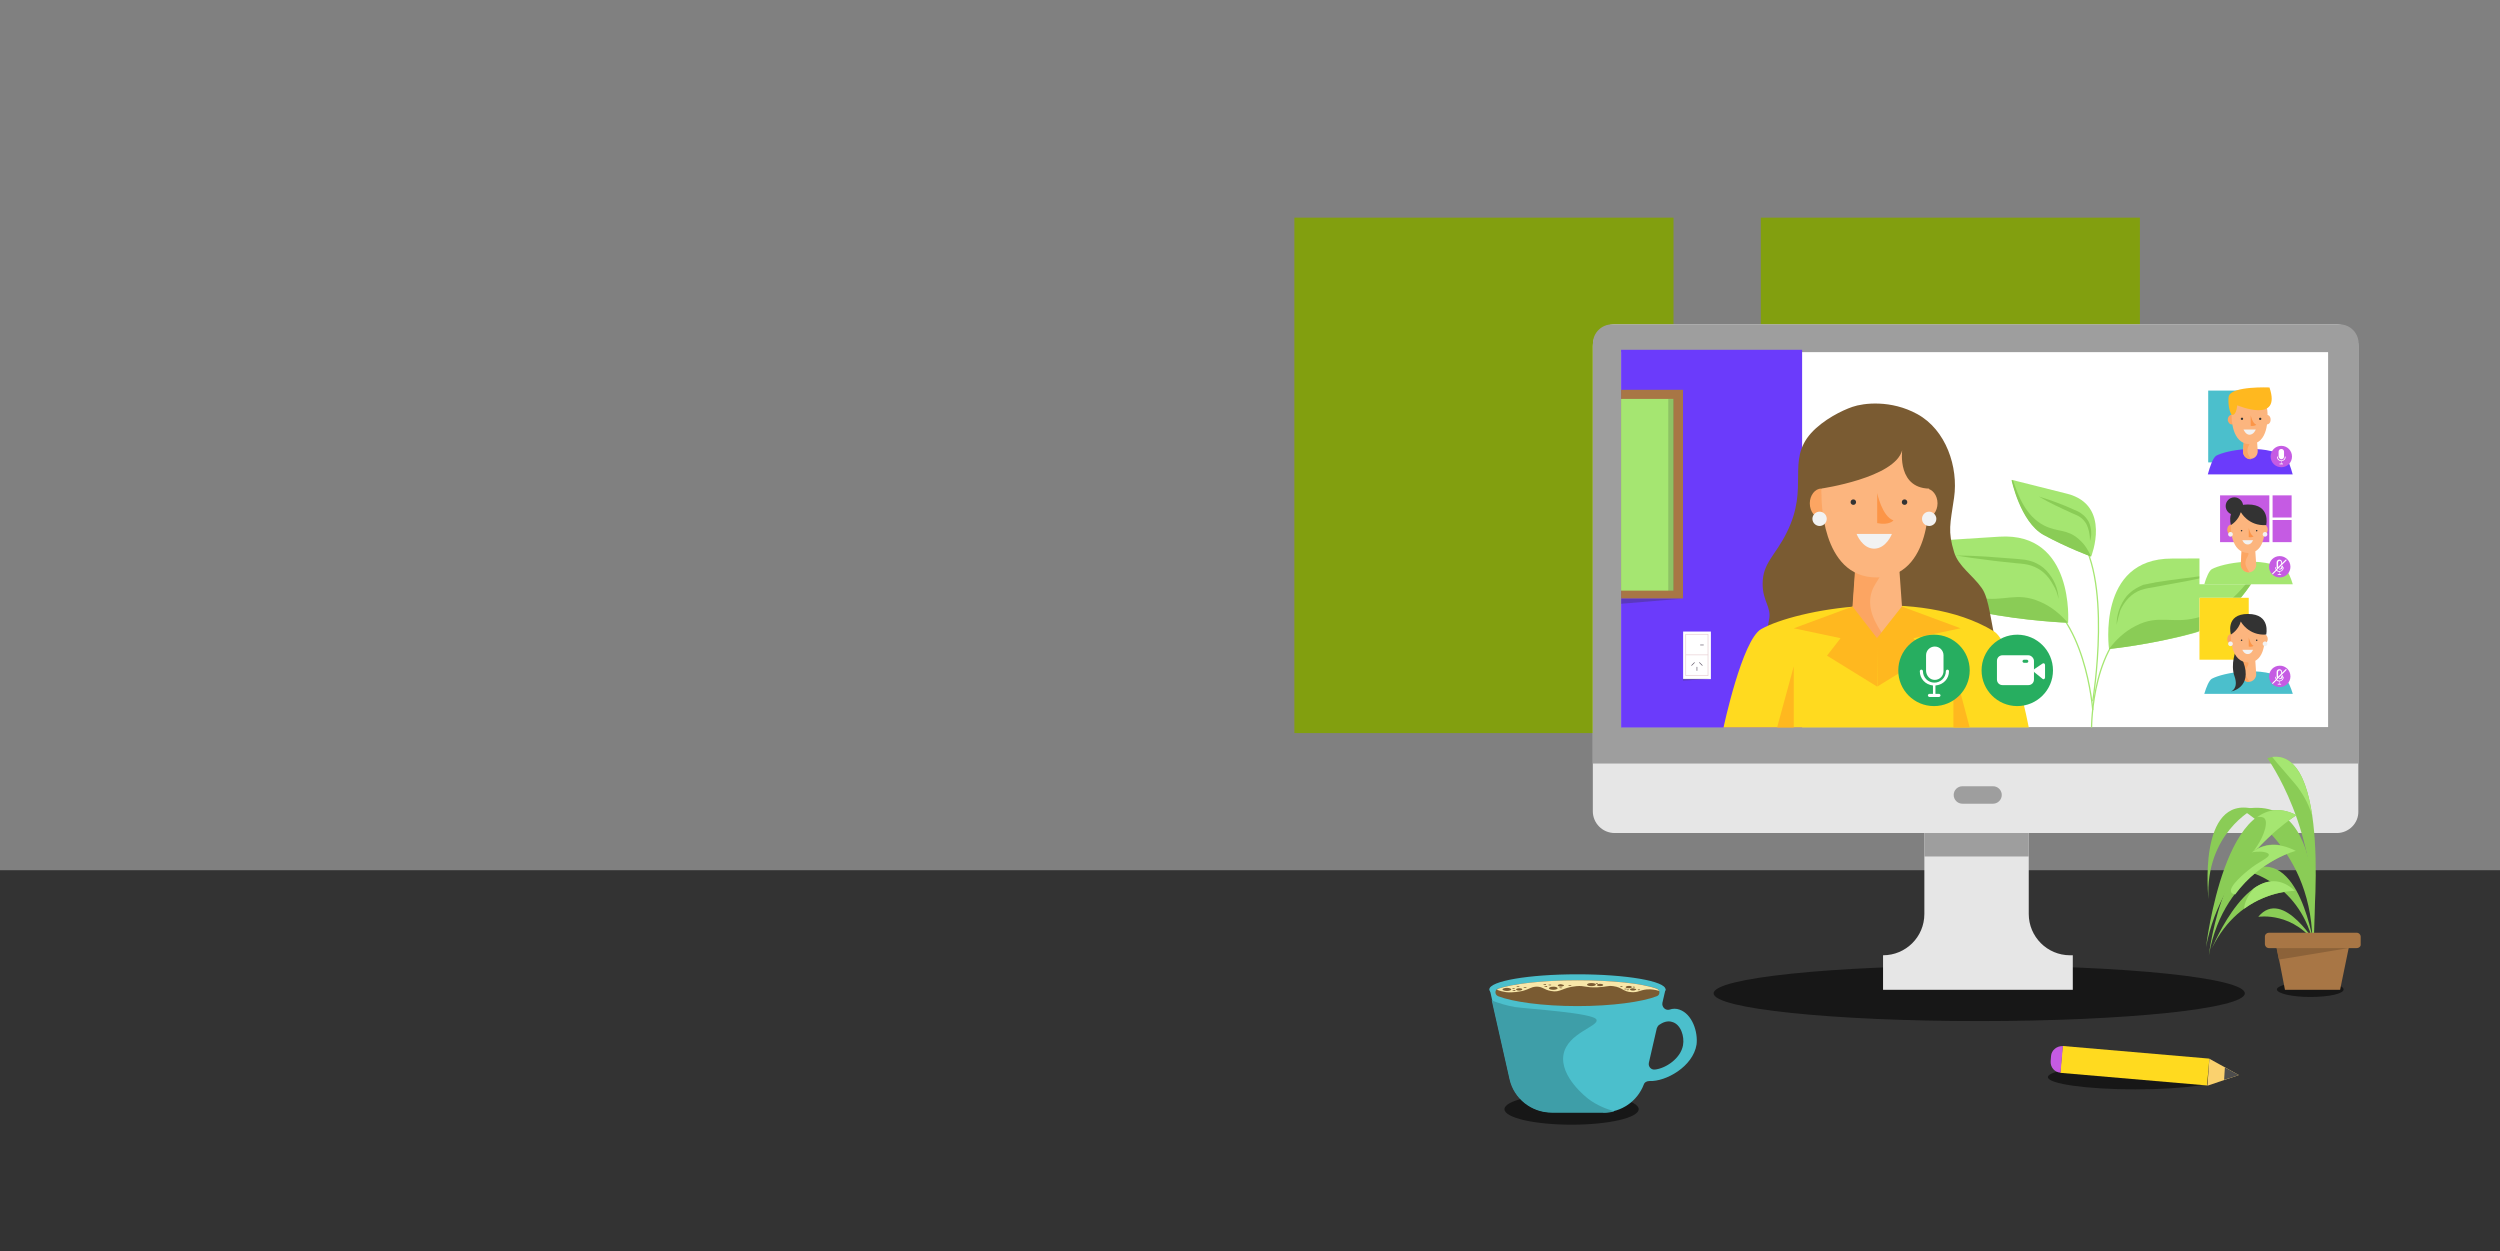<?xml version="1.0" encoding="utf-8"?>
<!-- Generator: Adobe Illustrator 24.1.0, SVG Export Plug-In . SVG Version: 6.00 Build 0)  -->
<svg version="1.1" id="Capa_1" xmlns="http://www.w3.org/2000/svg" xmlns:xlink="http://www.w3.org/1999/xlink" x="0px" y="0px"
	 viewBox="0 0 1918.3 960" style="enable-background:new 0 0 1918.3 960;" xml:space="preserve">
<rect x="0" y="0" width="1918.3" height="960" fill="#808080" stroke="none"/>
<style type="text/css">
	.st0{fill:#333333;}
	.st1{fill:#829F0F;}
	.st2{fill:#171717;}
	.st3{fill:#E6E6E6;}
	.st4{fill:#9E9E9E;}
	.st5{fill:#FFFFFF;}
	.st6{fill:#6B3BFB;}
	.st7{fill:none;stroke:#A5E671;stroke-miterlimit:10;}
	.st8{fill:#A5E671;}
	.st9{fill:#8ACC56;}
	.st10{fill:#7A5B32;}
	.st11{fill:#FFDA1F;}
	.st12{fill:#FCB57E;}
	.st13{fill:#FCA562;}
	.st14{fill:#F2F2F2;}
	.st15{fill:#FFB81F;}
	.st16{fill:none;}
	.st17{fill:#4BBFCC;}
	.st18{fill:#FC9547;}
	.st19{fill:#27AE60;}
	.st20{fill:#C55BE3;}
	.st21{fill:none;stroke:#5E5566;stroke-width:0.5;stroke-miterlimit:10;}
	.st22{fill:none;stroke:#E6CCD1;stroke-width:0.5;stroke-miterlimit:10;}
	.st23{opacity:0.3;fill:#333333;enable-background:new    ;}
	.st24{fill:#A87645;}
	.st25{opacity:0.2;fill:#333333;enable-background:new    ;}
	.st26{fill:#3E9EA8;}
	.st27{fill:#F8E7A9;}
	.st28{fill:#8C6239;}
	.st29{fill:#FAD16E;}
	.st30{fill:#4D4D4D;}
</style>
<path class="st0" d="M0,667.7V960h1857.9c33.6,0,62.3,0,62.3,0l1-292.3H0z"/>
<path class="st1" d="M1642,167h-290.9v395.5H1642V167z"/>
<path class="st1" d="M1284.1,167H993.2v395.5h290.9V167z"/>
<path class="st2" d="M1518.7,783.5c112.5,0,203.8-9.5,203.8-21.3c0-11.8-91.2-21.3-203.8-21.3s-203.8,9.5-203.8,21.3
	C1314.9,774,1406.1,783.5,1518.7,783.5z"/>
<path class="st3" d="M1793.1,639.2h-554.1c-9.4,0-16.8-7.6-16.8-16.7V265.6c0-9.4,7.6-16.7,16.8-16.7h553.8
	c9.4,0,16.8,7.6,16.8,16.7v356.8C1809.9,631.6,1802.3,639.2,1793.1,639.2z"/>
<path class="st4" d="M1809.9,585.9h-587.6V263.5c0-8.2,6.7-14.6,14.6-14.6h558.3c8.2,0,14.6,6.7,14.6,14.6V585.9z"/>
<path class="st4" d="M1529.3,616.7h-23.5c-3.7,0-6.7-3-6.7-6.7c0-3.7,3-6.7,6.7-6.7h23.5c3.7,0,6.7,3,6.7,6.7
	C1536,613.6,1533,616.7,1529.3,616.7z"/>
<path class="st3" d="M1556.7,701.3v-62.1h-80.1v62.1c0,17.7-14.3,31.7-31.7,31.7v26.5h145.6V733h-2.1
	C1570.8,733,1556.7,718.7,1556.7,701.3z"/>
<path class="st4" d="M1556.7,639.2h-80.1v18h80.1V639.2z"/>
<path class="st5" d="M1786.4,270.2h-542.5v287.7h542.5V270.2z"/>
<path class="st6" d="M1382.8,268.4h-138.9v289.8h138.9V268.4z"/>
<path class="st7" d="M1604.9,558.2c0,0,0-69.1,39.6-84.9"/>
<path class="st8" d="M1618.3,498c0,0-9.7-69.4,48.1-69.4c57.9-0.3,72.8-0.3,72.8-0.3s-23.4,48.4-55.7,57.5
	C1651.2,494.6,1618.3,498,1618.3,498z"/>
<path class="st9" d="M1685,474.2c-18.6,4.6-28.9-3-46.3,6.1c-8.5,4.3-15.2,10.7-20.4,17.7c0,0,32.9-3.3,65.2-12.5
	c32.3-8.8,55.7-57.5,55.7-57.5s-0.6,0-1.8,0C1726.4,445.3,1711.2,468.1,1685,474.2z"/>
<path class="st9" d="M1624.1,479.4c0-7.9,2.7-15.8,7.9-22.2c2.7-3,6.1-5.5,10-7.3c0.9-0.3,1.8-0.9,2.7-1.2l3.1-0.6
	c2.1-0.6,4-0.6,5.8-1.2c7.9-1.2,15.5-2.4,23.4-3.3l11.6-1.5c4-0.3,7.9-0.9,11.9-1.2c-4,0.9-7.6,1.8-11.6,2.7l-11.6,2.4
	c-7.6,1.5-15.5,2.7-23.2,4.3c-4,0.6-7.6,1.2-11.3,2.4c-3.4,1.2-6.7,3.3-9.4,6.1c-2.7,2.7-4.9,6.1-6.4,9.4
	C1625.9,471.8,1625,475.4,1624.1,479.4z"/>
<path class="st7" d="M1605.8,544.8c0,0-5.5-74.9-46.6-90.1"/>
<path class="st8" d="M1586.9,477.9c0,0,5.2-69.7-52.7-66.1c-57.9,3.7-72.5,4.6-72.5,4.6s26.5,46.9,59.4,53.6
	C1553.7,476.6,1586.9,477.9,1586.9,477.9z"/>
<path class="st9" d="M1518.7,458.7c18.9,3.3,28.6-4.9,46.6,3c8.8,3.7,15.8,9.7,21.3,16.1c0,0-33.2-1.2-65.8-7.9
	c-32.9-6.7-59.4-53.6-59.4-53.6s0.6,0,1.8,0C1475.4,432.5,1492.5,454.1,1518.7,458.7z"/>
<path class="st9" d="M1579.6,459.6c-0.9-4-2.1-7.6-4.3-11c-1.8-3.3-4-6.4-7-9.1c-2.7-2.4-6.1-4.3-9.7-5.5c-3.7-1.2-7.3-1.5-11.3-1.8
	c-7.9-0.9-15.5-1.5-23.5-2.7l-11.6-1.5c-4-0.6-7.9-1.2-11.6-1.8c4,0,7.9,0.3,11.9,0.3l11.9,0.6c7.9,0.6,15.8,1.2,23.5,1.8
	c1.8,0.3,4,0.3,5.8,0.6l3,0.6c0.9,0.3,1.8,0.6,3,0.9c4,1.5,7.6,3.7,10.4,6.7C1575.9,443.8,1579.3,451.7,1579.6,459.6z"/>
<path class="st7" d="M1605.8,538.1c0,0,16.1-98.3-13.1-129.7"/>
<path class="st8" d="M1604.6,427c0,0,15.8-39.3-18.3-48.1c-34.1-8.5-42.6-10.7-42.6-10.7s6.7,32,24.4,42
	C1585.7,420,1604.6,427,1604.6,427z"/>
<path class="st9" d="M1568.6,403.3c10.4,5.2,17.4,2.4,26.5,10.4c4.6,4,7.3,8.5,9.4,13.4c0,0-18.9-7-36.6-16.7
	c-17.7-10-24.4-42-24.4-42s0.3,0,1.2,0.3C1548.5,380.1,1554.3,396,1568.6,403.3z"/>
<path class="st9" d="M1603.7,415.1c0-4.9-0.9-9.4-3-13.4c-1.2-1.8-2.7-3.7-4.6-4.9c-1.8-1.2-4-2.1-6.1-3c-8.8-4-17.4-7.9-25.6-12.8
	c9.1,2.7,18.3,6.1,26.8,10c2.1,0.9,4.6,1.8,6.7,3.7c2.1,1.5,3.7,3.7,4.9,5.8C1604.9,405.4,1605.2,410.6,1603.7,415.1z"/>
<path class="st10" d="M1344.7,508.9c24.1,27.1,54.8,29.2,94.1,29.2c36.9,0,70.1-15.2,93.8-39.9c-5.2-21-6.1-38.7-11.9-46.9
	c-7-10-18-16.7-21.3-27.7c-4.9-16.1-3-21.3,0-41.7c3.4-23.4-6.1-52.1-28.3-64.2c-20.1-11-41.1-8.5-49.7-5.5
	c-7.9,2.7-22.2,9.7-31.7,20.1c-19.2,21.6-1.2,41.1-18.6,76.1c-8.8,18-18.6,23.4-18.6,39.6c0,13.7,7,17.7,4.9,27.7
	C1355.7,484.9,1352.7,505,1344.7,508.9z"/>
<path class="st11" d="M1529.6,484.2c-57-34.4-151.7-16.4-178.2-1.5c-14.6,8.2-28.9,75.5-28.9,75.5h234.2
	C1556.7,558.2,1544.6,493.1,1529.6,484.2z"/>
<path class="st12" d="M1440.4,489.7c-11,0-19.8-9.4-18.9-20.4l4-56.3h30.2l4,56.3C1460.2,480.3,1451.4,489.7,1440.4,489.7z"/>
<path class="st13" d="M1443.4,434.9c-2.4-9.1-13.4-10-18.6-17.4l-3.4,48.7c-0.9,13.1,9.4,24.1,22.5,24.1c0.9,0,1.8-0.3,2.7-0.3
	c-4.6-7.9-13.4-18.6-11.3-32.3C1437.3,446.2,1445.6,443.1,1443.4,434.9z"/>
<path class="st13" d="M1406.3,386.2c0,6.1-4,11.3-8.8,11.3s-8.8-4.9-8.8-11.3c0-6.1,4-11.3,8.8-11.3
	C1402.3,375.3,1406.3,380.1,1406.3,386.2z"/>
<path class="st12" d="M1397.7,380.1c0,0-1.2,63,42.3,63c43.3,0,39.9-62.4,39.9-62.4s7-47.8-39.9-47.8
	C1392.9,332.9,1397.7,380.1,1397.7,380.1z"/>
<path class="st12" d="M1486.7,386.2c0,6.1-4,11.3-8.8,11.3c-4.9,0-8.8-4.9-8.8-11.3c0-6.1,4-11.3,8.8-11.3
	C1482.7,374.9,1486.7,380.1,1486.7,386.2z"/>
<path class="st10" d="M1459.6,345.4c0,0-4.3,30.8,23.1,29.5c0,0,11.3-49.6-43.9-49.6c-55.7,0.3-41.4,49.6-41.4,49.6
	S1454.1,366.7,1459.6,345.4z"/>
<path class="st14" d="M1396.2,403.6c3,0,5.5-2.5,5.5-5.5c0-3-2.5-5.5-5.5-5.5s-5.5,2.5-5.5,5.5
	C1390.7,401.1,1393.2,403.6,1396.2,403.6z"/>
<path class="st14" d="M1485.8,398.1c0,3-2.4,5.5-5.5,5.5s-5.5-2.4-5.5-5.5c0-3,2.4-5.5,5.5-5.5C1483,392.6,1485.8,395,1485.8,398.1z
	"/>
<path class="st15" d="M1376.4,511.3l-12.8,46.9h12.8V511.3z"/>
<path class="st15" d="M1498.9,511.3l12.5,46.9h-12.5V511.3z"/>
<rect x="1633.8" y="247.8" class="st16" width="185.8" height="185.7"/>
<path class="st5" d="M1762.7,290.6h-74v73.7h74V290.6z"/>
<path class="st17" d="M1728.2,299.7h-33.8v55.1h33.8V299.7z"/>
<path class="st6" d="M1759.3,364.3c-1.5-5.5-3.7-12.5-6.1-14c-16.8-10-44.8-4.9-52.7-0.6c-2.4,1.5-4.9,8.5-6.4,14.3h65.2V364.3z"/>
<path class="st12" d="M1726.7,352.1c-3.3,0-5.8-2.7-5.5-6.1l1.2-16.7h8.8l1.2,16.7C1732.5,349.4,1730.1,352.1,1726.7,352.1z"/>
<path class="st13" d="M1726.7,338.4c-0.6-2.1-3.3-2.4-4.6-4.3l-0.9,12.2c-0.3,3.3,2.4,6.1,5.5,6.1c0.3,0,0.3,0,0.6,0
	c-1.2-1.8-3.3-4.6-2.7-7.9S1727,340.5,1726.7,338.4z"/>
<path class="st13" d="M1715.4,322c0,2.1-1.2,3.7-3,3.7c-1.5,0-3-1.8-3-3.7c0-1.8,1.2-3.7,3-3.7
	C1713.9,318.3,1715.4,319.8,1715.4,322z"/>
<path class="st12" d="M1712.4,319.8c0,0-0.3,21,14,21c14.6,0,13.4-21,13.4-21s2.4-16.1-13.4-16.1
	C1710.9,304,1712.4,319.8,1712.4,319.8z"/>
<path class="st12" d="M1742.3,322c0,2.1-1.2,3.7-3.1,3.7c-1.5,0-3-1.8-3-3.7c0-1.8,1.2-3.7,3-3.7
	C1741,318.3,1742.3,319.8,1742.3,322z"/>
<path class="st15" d="M1712.4,318.3c0,0,3.4,1.5,4.3-7.3c0,0,34.4,14.6,24.7-13.7c0,0-28.3-1.2-31.1,6.4
	C1709.4,306.1,1710,315.3,1712.4,318.3z"/>
<path class="st18" d="M1727,318.6c0,0,1.2,6.1,4.3,7.3c0,0-0.9,1.2-4.3,0.9V318.6z"/>
<path class="st0" d="M1721.2,321.4c0,0.3-0.3,0.9-0.9,0.9c-0.3,0-0.9-0.3-0.9-0.9c0-0.6,0.3-0.9,0.9-0.9
	C1720.9,320.4,1721.2,320.8,1721.2,321.4z"/>
<path class="st0" d="M1734.3,322.3c0.5,0,0.9-0.4,0.9-0.9c0-0.5-0.4-0.9-0.9-0.9c-0.5,0-0.9,0.4-0.9,0.9
	C1733.4,321.9,1733.8,322.3,1734.3,322.3z"/>
<path class="st14" d="M1721.5,329.6h9.4c0,0-1.5,4-4.9,4C1723.1,333.5,1721.5,329.6,1721.5,329.6z"/>
<path class="st18" d="M1440.4,378.3c0,0,3.7,18,12.5,21c0,0-3,4-12.5,2.1V378.3z"/>
<path class="st0" d="M1424.2,385.3c0,1.2-0.9,2.1-2.1,2.1c-1.2,0-2.1-0.9-2.1-2.1c0-1.2,0.9-2.1,2.1-2.1
	C1423.3,383.2,1424.2,384.1,1424.2,385.3z"/>
<path class="st0" d="M1463.5,385.3c0,1.2-0.9,2.1-2.1,2.1c-1.2,0-2.1-0.9-2.1-2.1c0-1.2,0.9-2.1,2.1-2.1
	C1462.6,383.2,1463.5,384.1,1463.5,385.3z"/>
<path class="st14" d="M1424.6,409.7h27.1c0,0-4.3,11.3-13.7,11.3C1428.8,420.9,1424.6,409.7,1424.6,409.7z"/>
<path class="st15" d="M1421.5,465.4l-45.1,16.7l35.9,7.6l-10.4,13.4l38.4,23.7v-37.1L1421.5,465.4z"/>
<path class="st15" d="M1459.3,465.4l45.1,16.7l-36.2,7.6l10.7,13.4l-38.4,23.7l-0.3-37.1L1459.3,465.4z"/>
<rect x="1487.6" y="464" class="st16" width="112.7" height="112.7"/>
<path class="st19" d="M1547.9,541.8c15.1,0,27.4-12.3,27.4-27.4c0-15.1-12.3-27.4-27.4-27.4c-15.1,0-27.4,12.3-27.4,27.4
	C1520.5,529.5,1532.8,541.8,1547.9,541.8z"/>
<path class="st5" d="M1556.4,502.8h-19.8c-2.4,0-4.3,1.8-4.3,4.3v14.3c0,2.4,1.8,4.3,4.3,4.3h19.8c2.4,0,4.3-1.8,4.3-4.3v-14.3
	C1560.7,505,1558.6,502.8,1556.4,502.8z M1555.2,508.6h-2.1c-0.6,0-1.2-0.6-1.2-1.2c0-0.6,0.6-1.2,1.2-1.2h2.1
	c0.6,0,1.2,0.6,1.2,1.2C1556.4,508,1555.8,508.6,1555.2,508.6z"/>
<path class="st5" d="M1569.2,510.4v9.4c0,1.2-1.2,1.8-1.8,1.2l-6.4-5.2c-0.6-0.6-0.6-1.8,0-2.4l6.4-4.3
	C1568.3,508.6,1569.2,509.2,1569.2,510.4z"/>
<rect x="1630.8" y="415.3" class="st16" width="185.8" height="185.7"/>
<path class="st5" d="M1761.7,458.7h-74v73.7h74V458.7z"/>
<path class="st11" d="M1725.5,458.7h-37.8v47.5h37.8V458.7z"/>
<path class="st17" d="M1759.3,532.4c-1.5-4.9-3.4-9.7-5.5-11c-18-11-48.1-5.2-56.6-0.6c-2.1,1.2-4.3,6.4-5.8,11.6H1759.3z"/>
<path class="st12" d="M1725.5,523.2c-3.3,0-6.4-3-6.1-6.4l1.2-18h9.4l1.2,18C1731.6,520.2,1728.8,523.2,1725.5,523.2z"/>
<path class="st13" d="M1725.2,508.3c-0.6-2.4-3.7-2.7-4.9-4.6l-0.9,13.1c-0.3,3.3,2.4,6.4,6.1,6.4c0.3,0,0.6,0,0.6,0
	c-1.2-2.1-3.7-4.9-3-8.5C1723.7,511.3,1725.8,510.7,1725.2,508.3z"/>
<path class="st0" d="M1715.8,498.6c0,0-4.6,11-1.2,20.4c3.3,9.4-2.7,11.6-2.7,11.6s16.8-2.7,9.4-22.8
	C1721.2,507.7,1720,503.1,1715.8,498.6z"/>
<path class="st13" d="M1714.5,490.3c0,1.8-1.2,3.7-2.7,3.7c-1.5,0-2.8-1.5-2.8-3.7c0-1.8,1.2-3.7,2.8-3.7
	C1713.3,486.7,1714.5,488.5,1714.5,490.3z"/>
<path class="st12" d="M1711.8,488.5c0,0-0.3,19.8,13.4,19.8c13.7,0,12.5-19.8,12.5-19.8s2.1-15.2-12.5-15.2
	C1710.3,473.6,1711.8,488.5,1711.8,488.5z"/>
<path class="st12" d="M1740.1,490.3c0,1.8-1.2,3.7-2.7,3.7c-1.5,0-2.7-1.5-2.7-3.7c0-1.8,1.2-3.7,2.7-3.7
	C1738.9,486.7,1740.1,488.5,1740.1,490.3z"/>
<path class="st0" d="M1719.4,476.9c0,0,5.8,11,19.5,10c0,0,3.7-15.8-14-15.8c-17.7,0-13.1,15.8-13.1,15.8S1717.6,483.6,1719.4,476.9
	z"/>
<path class="st14" d="M1738,495.8c1,0,1.8-0.8,1.8-1.8s-0.8-1.8-1.8-1.8s-1.8,0.8-1.8,1.8S1737,495.8,1738,495.8z"/>
<path class="st14" d="M1711.5,495.8c1,0,1.8-0.8,1.8-1.8s-0.8-1.8-1.8-1.8s-1.8,0.8-1.8,1.8S1710.5,495.8,1711.5,495.8z"/>
<path class="st18" d="M1725.5,489.1c0,0,1.2,5.5,3.7,6.4c0,0-0.9,1.2-3.7,0.6V489.1z"/>
<path class="st0" d="M1720.6,491.3c0,0.3-0.3,0.6-0.6,0.6c-0.3,0-0.6-0.3-0.6-0.6c0-0.3,0.3-0.6,0.6-0.6
	C1720.3,490.6,1720.6,490.9,1720.6,491.3z"/>
<path class="st0" d="M1732.2,491.3c0,0.3-0.3,0.6-0.6,0.6c-0.3,0-0.6-0.3-0.6-0.6c0-0.3,0.3-0.6,0.6-0.6
	C1731.9,490.6,1732.2,490.9,1732.2,491.3z"/>
<path class="st14" d="M1720.6,498.6h8.2c0,0-1.2,3.3-4,3.3C1721.8,501.9,1720.6,498.6,1720.6,498.6z"/>
<rect x="1709.9" y="488.3" class="st16" width="73.1" height="73.1"/>
<path class="st20" d="M1757.5,519c0,4.6-3.7,8.2-8.2,8.2c-4.6,0-8.2-3.7-8.2-8.2s3.6-8.2,8.2-8.2
	C1753.8,510.7,1757.5,514.4,1757.5,519z"/>
<path class="st5" d="M1754.4,513.5c0,0-0.3,0-0.6,0l-2.7,2.7v-0.6c0-1.2-0.9-2.1-2.1-2.1c-1.2,0-2.1,0.9-2.1,2.1v3.7
	c0,0.3,0,0.6,0.3,0.9l-0.6,0.6c-0.3-0.3-0.3-0.9-0.3-1.2c0-0.3,0-0.3-0.3-0.3c-0.3,0-0.3,0-0.3,0.3c0,0.6,0.3,1.2,0.6,1.8l-2.8,2.7
	c0,0,0,0.3,0,0.6c0,0,0,0,0.3,0h0.3l2.7-2.7c0.6,0.6,1.2,0.9,2.1,0.9v1.8h-0.9c-0.3,0-0.3,0-0.3,0.3c0,0.3,0,0.3,0.3,0.3h2.1
	c0.3,0,0.3,0,0.3-0.3c0-0.3,0-0.3-0.3-0.3h-0.9v-1.8c1.8-0.3,3.1-1.5,3.1-3.3c0-0.3,0-0.3-0.3-0.3c-0.3,0-0.3,0-0.3,0.3
	c0,1.5-1.2,2.7-2.7,2.7c-0.6,0-1.5-0.3-1.8-0.9l7-7C1754.7,513.8,1754.7,513.8,1754.4,513.5z M1748,519.3v-3.7
	c0-0.6,0.6-1.2,1.2-1.2s1.2,0.6,1.2,1.2v1.2L1748,519.3C1748,519.6,1748,519.3,1748,519.3z"/>
<path class="st5" d="M1750.5,518.7v0.6c0,0.6-0.6,1.2-1.2,1.2h-0.3c-0.3,0-0.3,0-0.3,0.3c0,0.3,0,0.3,0.3,0.3c0.3,0,0.3,0,0.6,0
	c1.2,0,2.1-0.9,2.1-2.1v-0.6c0-0.3,0-0.3-0.3-0.3C1750.8,518.3,1750.5,518.7,1750.5,518.7z"/>
<rect x="1630.8" y="330" class="st16" width="185.8" height="185.7"/>
<path class="st5" d="M1761.7,374.6h-74v73.7h74V374.6z"/>
<path class="st20" d="M1741.3,380.1h-37.8V416h37.8V380.1z"/>
<path class="st20" d="M1758.4,380.1h-14.6v17h14.6V380.1z"/>
<path class="st20" d="M1758.4,399h-14.6v17h14.6V399z"/>
<path class="st8" d="M1759.3,448.3c-1.5-4.9-3.4-9.7-5.5-11c-18-11-48.1-5.2-56.6-0.6c-2.1,1.2-4.3,6.4-5.8,11.6H1759.3z"/>
<path class="st12" d="M1725.5,439.2c-3.3,0-6.4-3-6.1-6.4l1.2-18h9.4l1.2,18C1731.6,436.1,1728.8,439.2,1725.5,439.2z"/>
<path class="st13" d="M1725.2,424.3c-0.6-2.4-3.7-2.7-4.9-4.6l-0.9,13.1c-0.3,3.3,2.4,6.4,6.1,6.4c0.3,0,0.6,0,0.6,0
	c-1.2-2.1-3.7-4.9-3-8.5C1723.7,427.3,1725.8,426.4,1725.2,424.3z"/>
<path class="st13" d="M1714.5,406.3c0,1.8-1.2,3.7-2.7,3.7c-1.5,0-2.8-1.5-2.8-3.7c0-1.8,1.2-3.7,2.8-3.7
	C1713.3,402.7,1714.5,404.5,1714.5,406.3z"/>
<path class="st12" d="M1711.8,404.5c0,0-0.3,19.8,13.4,19.8c13.7,0,12.5-19.8,12.5-19.8s2.1-15.2-12.5-15.2
	C1710.3,389.3,1711.8,404.5,1711.8,404.5z"/>
<path class="st12" d="M1740.1,406.3c0,1.8-1.2,3.7-2.7,3.7c-1.5,0-2.7-1.5-2.7-3.7c0-1.8,1.2-3.7,2.7-3.7
	C1738.9,402.7,1740.1,404.5,1740.1,406.3z"/>
<path class="st0" d="M1719.4,392.9c0,0,5.8,11,19.5,10c0,0,3.7-15.8-14-15.8c-17.7,0-13.1,15.8-13.1,15.8S1717.6,399.6,1719.4,392.9
	z"/>
<path class="st14" d="M1738,411.8c1,0,1.8-0.8,1.8-1.8s-0.8-1.8-1.8-1.8s-1.8,0.8-1.8,1.8S1737,411.8,1738,411.8z"/>
<path class="st0" d="M1721.2,388.3c0,3.7-3.1,6.7-6.7,6.7c-3.7,0-6.7-3-6.7-6.7s3-6.7,6.7-6.7
	C1718.2,381.6,1721.2,384.7,1721.2,388.3z"/>
<path class="st14" d="M1711.5,411.8c1,0,1.8-0.8,1.8-1.8s-0.8-1.8-1.8-1.8s-1.8,0.8-1.8,1.8S1710.5,411.8,1711.5,411.8z"/>
<path class="st18" d="M1725.5,405.1c0,0,1.2,5.5,3.7,6.4c0,0-0.9,1.2-3.7,0.6V405.1z"/>
<path class="st0" d="M1720.6,407.2c0,0.3-0.3,0.6-0.6,0.6c-0.3,0-0.6-0.3-0.6-0.6c0-0.3,0.3-0.6,0.6-0.6
	C1720.3,406.6,1720.6,406.9,1720.6,407.2z"/>
<path class="st0" d="M1732.2,407.2c0,0.3-0.3,0.6-0.6,0.6c-0.3,0-0.6-0.3-0.6-0.6c0-0.3,0.3-0.6,0.6-0.6
	C1731.9,406.6,1732.2,406.9,1732.2,407.2z"/>
<path class="st14" d="M1720.6,414.5h8.2c0,0-1.2,3.3-4,3.3C1721.8,417.9,1720.6,414.5,1720.6,414.5z"/>
<rect x="1709.9" y="403.1" class="st16" width="73.1" height="76.1"/>
<path class="st20" d="M1757.5,434.9c0,4.6-3.7,8.2-8.2,8.2c-4.6,0-8.2-3.7-8.2-8.2c0-4.6,3.6-8.2,8.2-8.2
	C1753.8,426.7,1757.5,430.4,1757.5,434.9z"/>
<path class="st5" d="M1754.4,429.4c0,0-0.3,0-0.6,0l-2.7,2.7v-0.6c0-1.2-0.9-2.1-2.1-2.1c-1.2,0-2.1,0.9-2.1,2.1v3.7
	c0,0.3,0,0.6,0.3,0.9l-0.6,0.6c-0.3-0.3-0.3-0.9-0.3-1.2c0-0.3,0-0.3-0.3-0.3c-0.3,0-0.3,0-0.3,0.3c0,0.6,0.3,1.2,0.6,1.8l-2.8,2.7
	c0,0,0,0.3,0,0.6c0,0,0,0,0.3,0h0.3l2.7-2.7c0.6,0.6,1.2,0.9,2.1,0.9v1.8h-0.9c-0.3,0-0.3,0-0.3,0.3c0,0.3,0,0.3,0.3,0.3h2.1
	c0.3,0,0.3,0,0.3-0.3c0-0.3,0-0.3-0.3-0.3h-0.9v-1.8c1.8-0.3,3.1-1.5,3.1-3.3c0-0.3,0-0.3-0.3-0.3c-0.3,0-0.3,0-0.3,0.3
	c0,1.5-1.2,2.7-2.7,2.7c-0.6,0-1.5-0.3-1.8-0.9l7-7C1754.7,429.8,1754.7,429.8,1754.4,429.4z M1748,435.2v-3.7
	c0-0.6,0.6-1.2,1.2-1.2s1.2,0.6,1.2,1.2v1.2L1748,435.2C1748,435.5,1748,435.2,1748,435.2z"/>
<path class="st5" d="M1750.5,434.6v0.6c0,0.6-0.6,1.2-1.2,1.2h-0.3c-0.3,0-0.3,0-0.3,0.3c0,0.3,0,0.3,0.3,0.3c0.3,0,0.3,0,0.6,0
	c1.2,0,2.1-0.9,2.1-2.1v-0.6c0-0.3,0-0.3-0.3-0.3C1750.8,434.3,1750.5,434.6,1750.5,434.6z"/>
<rect x="1709.9" y="317.8" class="st16" width="76.1" height="76.1"/>
<path class="st20" d="M1758.7,350.3c0,4.6-3.6,8.2-8.2,8.2c-4.6,0-8.2-3.7-8.2-8.2c0-4.6,3.7-8.2,8.2-8.2
	C1755,342.1,1758.7,345.7,1758.7,350.3z"/>
<path class="st5" d="M1750.5,352.4c1.2,0,2.1-0.9,2.1-2.1v-3.7c0-1.2-0.9-2.1-2.1-2.1s-2.1,0.9-2.1,2.1v3.7
	C1748.6,351.5,1749.6,352.4,1750.5,352.4z"/>
<path class="st5" d="M1753.8,350.6c0-0.3,0-0.3-0.3-0.3c-0.3,0-0.3,0-0.3,0.3c0,1.5-1.2,2.7-2.7,2.7s-2.7-1.2-2.7-2.7
	c0-0.3,0-0.3-0.3-0.3c-0.3,0-0.3,0-0.3,0.3c0,1.8,1.2,3,3.1,3.3v1.8h-0.9c-0.3,0-0.3,0-0.3,0.3c0,0.3,0,0.3,0.3,0.3h2.1
	c0.3,0,0.3,0,0.3-0.3c0-0.3,0-0.3-0.3-0.3h-0.9v-1.8C1752.6,353.6,1753.8,352.4,1753.8,350.6z"/>
<rect x="1423.6" y="464" class="st16" width="112.7" height="112.7"/>
<path class="st19" d="M1484,541.8c15.1,0,27.4-12.3,27.4-27.4c0-15.1-12.3-27.4-27.4-27.4s-27.4,12.3-27.4,27.4
	C1456.5,529.5,1468.8,541.8,1484,541.8z"/>
<path class="st5" d="M1484.6,521.7c3.7,0,6.7-3,6.7-6.7v-12.2c0-3.7-3-6.7-6.7-6.7s-6.7,3-6.7,6.7V515
	C1478.2,518.7,1480.9,521.7,1484.6,521.7z"/>
<path class="st5" d="M1495.5,515c0-0.6-0.6-1.2-1.2-1.2c-0.6,0-1.2,0.6-1.2,1.2c0,4.9-4,8.8-8.8,8.8c-4.9,0-8.8-4-8.8-8.8
	c0-0.6-0.6-1.2-1.2-1.2c-0.6,0-1.2,0.6-1.2,1.2c0,5.8,4.3,10.4,10.1,11v6.4h-2.7c-0.6,0-1.2,0.6-1.2,1.2c0,0.6,0.6,1.2,1.2,1.2h7.3
	c0.6,0,1.2-0.6,1.2-1.2c0-0.6-0.6-1.2-1.2-1.2h-2.7V526C1491.3,525.4,1495.5,520.8,1495.5,515z"/>
<path class="st5" d="M1312.8,484.6h-21.3v36.5h21.3V484.6z"/>
<path class="st21" d="M1302.1,511.7v3"/>
<path class="st21" d="M1303.9,508.3l2.4,2.4"/>
<path class="st21" d="M1300.3,508.3l-2.4,2.4"/>
<path class="st22" d="M1310.6,486.7h-17.1v31.7h17.1V486.7z"/>
<path class="st22" d="M1293.6,502.5h17.1"/>
<path class="st21" d="M1307.3,494.9h-2.7"/>
<path class="st23" d="M1291.4,520.8h21.3l-21.3,1.5V520.8z"/>
<path class="st23" d="M1291.4,459.3h-47.5v4L1291.4,459.3z"/>
<path class="st24" d="M1291.4,299.1h-47.5v160.1h47.5V299.1z"/>
<path class="st8" d="M1284.1,306.1h-40.2v147.1h40.2V306.1z"/>
<path class="st25" d="M1284.4,453.3V306.2h-4.3v147.1H1284.4z"/>
<path class="st2" d="M1798.3,759.2c0,3.4-11.6,5.8-25.6,5.8c-14,0-25.6-2.7-25.6-5.8c0-3,11.6-5.8,25.6-5.8
	C1786.7,753.1,1798.3,755.8,1798.3,759.2z"/>
<path class="st2" d="M1205.9,863c28.4,0,51.5-5.3,51.5-11.9c0-6.6-23-11.9-51.5-11.9c-28.4,0-51.5,5.3-51.5,11.9
	C1154.4,857.7,1177.4,863,1205.9,863z"/>
<path class="st17" d="M1288.7,774.7c-2.4-0.9-5.2-0.9-7.6,0c-3,0.9-6.1-1.8-5.5-5.2l2.4-10.4h-134.9l15.5,68.8
	c3.4,14.9,16.8,25.6,32.3,25.6h39.6c13.7,0,25.9-8.5,30.8-21.3c0.6-1.8,2.4-2.7,4.3-2.7c12.5,0.6,33.5-11,36.2-28
	C1303,791.8,1298.5,778.1,1288.7,774.7z M1291.4,802.1c-1.8,10-13.1,17.7-21.6,18.6c-3,0.3-5.2-2.4-4.6-5.2l6.1-26.5
	c0.3-0.9,0.9-1.8,1.5-2.4c3-2.1,6.7-3.7,10.4-2.4C1289.6,786,1292.7,795.1,1291.4,802.1z"/>
<path class="st17" d="M1278,759.2c0,6.4-30.2,11.6-67.6,11.6c-37.5,0-67.6-5.2-67.6-11.6c0-6.4,30.2-11.6,67.6-11.6
	C1247.6,747.6,1278,752.8,1278,759.2z"/>
<path class="st10" d="M1149.5,758.6c-2.7,0.9-2.7,4.6,0,5.8c11,4.3,34.1,7.6,60.9,7.6c26.8,0,50-3.3,60.9-7.6c2.7-0.9,2.7-4.9,0-5.8
	c-11-4-34.1-6.4-60.6-6.4S1160.5,754.9,1149.5,758.6z"/>
<path class="st26" d="M1230.2,853.9c3,0,5.8-0.3,8.5-1.2c-6.4-1.8-13.4-4.6-19.8-9.4c-1.2-0.9-22.2-17.1-19.2-34.1
	c3-16.7,27.4-21.6,25.3-26.8c-1.8-5.2-52.4-8.2-62.7-9.7c-5.2-0.9-13.1-3-17.7-5.2l13.7,60.6c3.3,14.9,16.8,25.6,32.3,25.6h39.6
	V853.9z"/>
<path class="st27" d="M1271,758.6c-11-4-34.1-6.4-60.6-6.4s-49.6,2.7-60.6,6.4c-0.6,0.3-0.9,0.6-1.2,0.9c2.4,0.9,4.9,1.5,7,1.8
	c5.5,0.6,10.7-0.6,12.5-0.9c5.8-1.5,6.4-3,10.4-3.3c5.2-0.3,6.1,2.4,11.6,3.3c7.3,1.5,8.5-2.7,19.5-3.7c6.7-0.6,6.4,1.2,15.8,0.9
	c7.6-0.3,8.2-1.5,12.5-0.9c7,0.9,7.6,4.3,14,4.6c5.2,0.3,6.1-1.5,11.6-2.1c3.7-0.3,7,0.3,9.7,1.2
	C1272.6,759.5,1272,758.9,1271,758.6z"/>
<path class="st10" d="M1159.6,759.2c0,0.6-1.5,1.2-3.3,1.2c-1.8,0-3.4-0.6-3.4-1.2s1.5-1.2,3.4-1.2
	C1158,758,1159.6,758.6,1159.6,759.2z"/>
<path class="st10" d="M1195.2,758.3c0,0.6-1.5,1.2-3.3,1.2c-1.8,0-3.4-0.6-3.4-1.2s1.5-1.2,3.4-1.2
	C1193.7,757,1195.2,757.7,1195.2,758.3z"/>
<path class="st10" d="M1221.1,756.7c1.9,0,3.4-0.5,3.4-1.2c0-0.7-1.5-1.2-3.4-1.2c-1.8,0-3.3,0.5-3.3,1.2
	C1217.7,756.2,1219.2,756.7,1221.1,756.7z"/>
<path class="st10" d="M1168.1,759.2c0,0.3-0.9,0.9-2.4,0.9c-1.2,0-2.4-0.3-2.4-0.9c0-0.3,0.9-0.9,2.4-0.9
	C1167.2,758.3,1168.1,758.6,1168.1,759.2z"/>
<path class="st10" d="M1200.1,756.1c0,0.3-0.9,0.9-2.4,0.9c-1.2,0-2.4-0.3-2.4-0.9c0-0.3,0.9-0.9,2.4-0.9
	C1199.2,755.5,1200.1,755.8,1200.1,756.1z"/>
<path class="st10" d="M1227.8,756.7c1.3,0,2.4-0.4,2.4-0.9c0-0.5-1.1-0.9-2.4-0.9c-1.3,0-2.4,0.4-2.4,0.9
	C1225.3,756.3,1226.4,756.7,1227.8,756.7z"/>
<path class="st10" d="M1255.5,759.2c0,0.3-0.9,0.9-2.4,0.9c-1.2,0-2.4-0.3-2.4-0.9c0-0.3,0.9-0.9,2.4-0.9
	C1254.6,758.6,1255.5,758.9,1255.5,759.2z"/>
<path class="st10" d="M1252.2,757.4c0,0.3-0.9,0.9-2.4,0.9c-1.5,0-2.4-0.3-2.4-0.9c0-0.3,0.9-0.9,2.4-0.9
	C1251.2,756.4,1252.2,757,1252.2,757.4z"/>
<path class="st10" d="M1162.9,760.1c0,0.3-0.6,0.3-1.2,0.3c-0.6,0-1.2-0.3-1.2-0.3c0-0.3,0.6-0.3,1.2-0.3
	C1162.3,759.5,1162.9,759.8,1162.9,760.1z"/>
<path class="st10" d="M1166,757c0,0.3-0.6,0.3-1.2,0.3c-0.6,0-1.2-0.3-1.2-0.3c0-0.3,0.6-0.3,1.2-0.3
	C1165.3,756.7,1166,757,1166,757z"/>
<path class="st10" d="M1170.2,758c0.7,0,1.2-0.1,1.2-0.3c0-0.2-0.5-0.3-1.2-0.3c-0.7,0-1.2,0.1-1.2,0.3
	C1169,757.8,1169.5,758,1170.2,758z"/>
<path class="st10" d="M1198.8,758c0,0.3-0.6,0.3-1.2,0.3s-1.2-0.3-1.2-0.3c0-0.3,0.6-0.3,1.2-0.3S1198.8,758,1198.8,758z"/>
<path class="st10" d="M1204.6,756.4c0.7,0,1.2-0.1,1.2-0.3c0-0.2-0.5-0.3-1.2-0.3c-0.7,0-1.2,0.1-1.2,0.3
	C1203.4,756.3,1204,756.4,1204.6,756.4z"/>
<path class="st10" d="M1225.3,754.9c0.5,0,0.9-0.1,0.9-0.3c0-0.2-0.4-0.3-0.9-0.3c-0.5,0-0.9,0.1-0.9,0.3
	C1224.4,754.8,1224.8,754.9,1225.3,754.9z"/>
<path class="st10" d="M1249.1,759.8c0.5,0,0.9-0.1,0.9-0.3c0-0.2-0.4-0.3-0.9-0.3s-0.9,0.1-0.9,0.3
	C1248.2,759.7,1248.6,759.8,1249.1,759.8z"/>
<path class="st10" d="M1248.2,758.9c0,0.3-0.3,0.3-0.9,0.3c-0.6,0-0.9,0-0.9-0.3c0-0.3,0.3-0.3,0.9-0.3
	C1247.9,758.6,1248.2,758.6,1248.2,758.9z"/>
<path class="st10" d="M1245.1,757c0,0.3-0.3,0.3-0.9,0.3c-0.6,0-0.9,0-0.9-0.3c0-0.3,0.3-0.3,0.9-0.3
	C1244.8,756.7,1245.1,757,1245.1,757z"/>
<path class="st10" d="M1254.6,757.4c0,0.3-0.3,0.3-0.9,0.3s-0.9,0-0.9-0.3c0-0.3,0.3-0.3,0.9-0.3S1254.6,757.4,1254.6,757.4z"/>
<path class="st10" d="M1257.6,759.8c0.5,0,0.9-0.1,0.9-0.3c0-0.2-0.4-0.3-0.9-0.3c-0.5,0-0.9,0.1-0.9,0.3
	C1256.7,759.7,1257.1,759.8,1257.6,759.8z"/>
<path class="st10" d="M1190.3,755.8c0,0.3-0.6,0.3-1.2,0.3c-0.6,0-1.2-0.3-1.2-0.3s0.6-0.3,1.2-0.3
	C1189.7,755.5,1190.3,755.5,1190.3,755.8z"/>
<path class="st10" d="M1186.4,755.5c0,0.3-0.6,0.3-1.2,0.3c-0.6,0-1.2-0.3-1.2-0.3s0.6-0.3,1.2-0.3
	C1185.7,754.9,1186.4,755.2,1186.4,755.5z"/>
<path class="st10" d="M1187.3,757c0,0.3-0.6,0.3-1.2,0.3s-1.2-0.3-1.2-0.3c0-0.3,0.6-0.3,1.2-0.3
	C1186.7,756.4,1187.3,756.7,1187.3,757z"/>
<path class="st10" d="M1162.3,758.6c0,0.3-0.3,0.3-0.9,0.3s-0.9,0-0.9-0.3c0-0.3,0.3-0.3,0.9-0.3
	C1161.7,758.3,1162.3,758.3,1162.3,758.6z"/>
<path class="st9" d="M1697.3,727.5c0,0,30.8-74.6,63.7-43.8C1761,683.7,1719.2,682.5,1697.3,727.5z"/>
<path class="st9" d="M1694.6,689.8c0,0-8.8-80.1,34.7-69.1C1729.3,620.6,1692.1,639.5,1694.6,689.8z"/>
<path class="st9" d="M1775.8,726.9c0,0-11.3-79.8-50.9-58.2C1724.9,668.8,1765.7,677.9,1775.8,726.9z"/>
<path class="st9" d="M1778.8,726.9c0,0-26.8-46.6-46-23.4C1732.8,703.5,1760.5,698.9,1778.8,726.9z"/>
<path class="st9" d="M1773.9,736.3c0,0,18.3-131.2-53.9-115.1C1720,621.3,1780.3,654.1,1773.9,736.3z"/>
<path class="st9" d="M1774.5,719c0,0,16.1-151.3-34.7-137.3C1739.5,581.7,1780.6,636.8,1774.5,719z"/>
<path class="st9" d="M1692.7,726.9c0,0,15.2-129.1,69.4-101.4C1762.2,625.5,1704.9,660.5,1692.7,726.9z"/>
<path class="st8" d="M1762.2,625.5c-11.9-6.1-21.9-4.6-30.2,1.5c2.1-0.3,4.3-0.3,5.5,0.9c1.8,1.8,1.2,5.5,0.6,7.9
	c-4.9,18.6-24.1,31.4-22.5,34.1c0,0.3,0.6,0.3,1.2,0.6C1737.2,640.7,1762.2,625.5,1762.2,625.5z"/>
<path class="st9" d="M1694.9,733c0,0,12.8-108.1,66.7-80.4C1761.6,652.9,1706.7,666.6,1694.9,733z"/>
<path class="st8" d="M1761.6,652.9c-13.7-7-24.7-5.5-33.8,1.2c2.1-0.6,4.6-0.6,7-0.6c1.5,0,5.5,0.6,6.1,2.1
	c0.6,2.7-7.9,5.5-15.8,12.2c-1.5,1.2-15.2,12.2-13.1,16.7c0.3,0.9,1.5,1.5,3.1,1.8C1734.8,659.6,1761.6,652.9,1761.6,652.9z"/>
<path class="st8" d="M1729.6,681.5c-4.9,5.5-7.6,11.6-7.6,15.8c19.5-14.3,39-13.7,39-13.7C1750,673.3,1739.3,674.8,1729.6,681.5z"/>
<path class="st24" d="M1795.6,759.5h-42.3l-7.3-37.4h57.3L1795.6,759.5z"/>
<path class="st28" d="M1748.6,736.3l53.3-8.8l0.3-0.9l-56.3-3.7L1748.6,736.3z"/>
<path class="st24" d="M1808.3,727.5H1741c-1.8,0-3.1-1.5-3.1-3v-5.8c0-1.8,1.5-3,3.1-3h67.3c1.8,0,3.1,1.5,3.1,3v5.8
	C1811.7,726,1810.2,727.5,1808.3,727.5z"/>
<path class="st8" d="M1743.5,580.8c2.1,2.7,4.9,6.1,7.9,9.4c10.1,11.9,11,12.5,13.7,16.7c5.5,8.2,7.6,14.6,9.1,18.9
	C1770.3,599.6,1761.7,578.6,1743.5,580.8z"/>
<path class="st2" d="M1638.4,835.9c37,0,67-4.2,67-9.4c0-5.2-30-9.4-67-9.4c-37,0-67,4.2-67,9.4
	C1571.4,831.7,1601.4,835.9,1638.4,835.9z"/>
<path class="st11" d="M1582.7,802.6l-1.8,20.6l112.6,9.7l1.8-20.6L1582.7,802.6z"/>
<path class="st29" d="M1717.9,824.9l-24.1,8.2l1.5-20.7L1717.9,824.9z"/>
<path class="st20" d="M1573.8,810.3l-0.3,4c-0.3,4.6,3,8.5,7.6,8.8l1.8-20.4C1578.4,802.4,1574.1,805.8,1573.8,810.3z"/>
<path class="st30" d="M1706.6,828.6l11.3-3.7l-10.7-5.8L1706.6,828.6z"/>
</svg>
